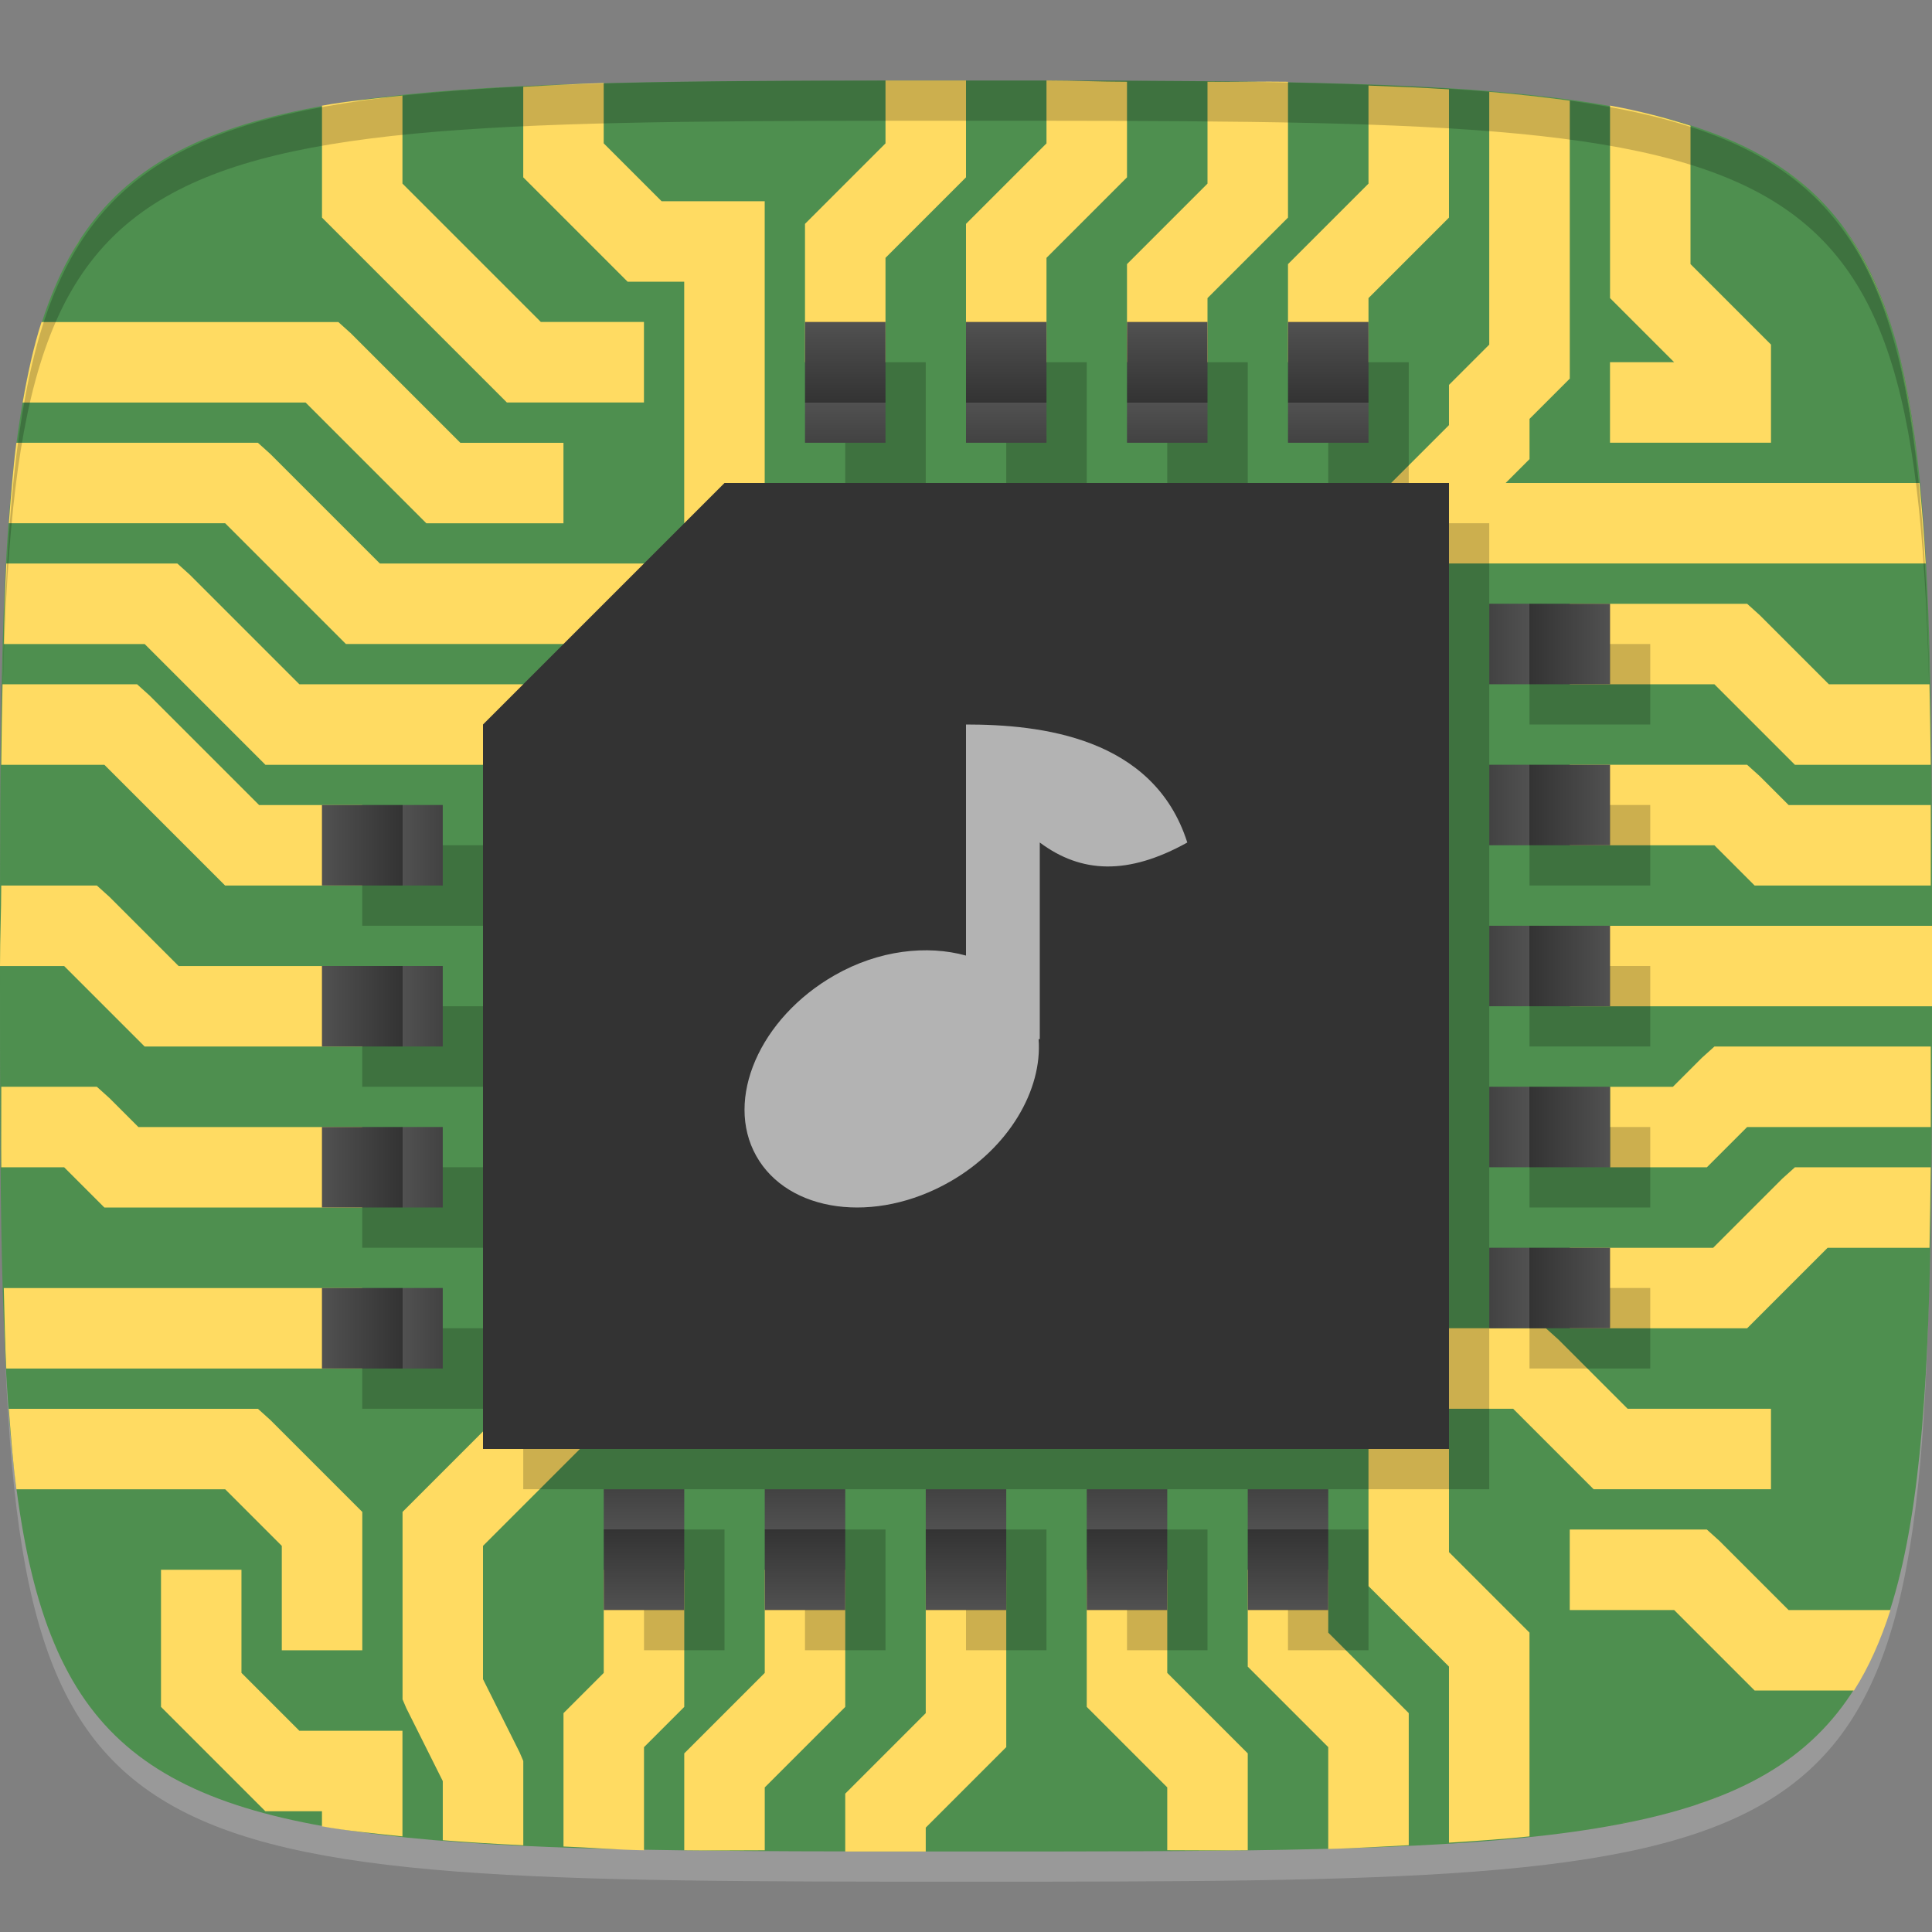 <?xml version="1.0" encoding="UTF-8" standalone="no"?>
<!-- Created with Inkscape (http://www.inkscape.org/) -->

<svg
   xmlns:dc="http://purl.org/dc/elements/1.1/"
   xmlns:cc="http://creativecommons.org/ns#"
   xmlns:rdf="http://www.w3.org/1999/02/22-rdf-syntax-ns#"
   xmlns:svg="http://www.w3.org/2000/svg"
   xmlns="http://www.w3.org/2000/svg"
   xmlns:xlink="http://www.w3.org/1999/xlink"
   xmlns:sodipodi="http://sodipodi.sourceforge.net/DTD/sodipodi-0.dtd"
   xmlns:inkscape="http://www.inkscape.org/namespaces/inkscape"
   width="48"
   height="48"
   id="svg2"
   version="1.1"
   inkscape:version="0.48.4 r9939"
   sodipodi:docname="yast_soundcard.svg">
  <rect width="100%" height="100%" fill="#808080" stroke="none"/>
  <defs
     id="defs4">
    <linearGradient
       id="linearGradient3861">
      <stop
         style="stop-color:#333333;stop-opacity:1;"
         offset="0"
         id="stop3863" />
      <stop
         style="stop-color:#515151;stop-opacity:1;"
         offset="1"
         id="stop3865" />
    </linearGradient>
    <linearGradient
       inkscape:collect="always"
       xlink:href="#linearGradient3861"
       id="linearGradient3867"
       x1="25"
       y1="10"
       x2="25"
       y2="8"
       gradientUnits="userSpaceOnUse"
       spreadMethod="repeat" />
    <linearGradient
       inkscape:collect="always"
       xlink:href="#linearGradient3861"
       id="linearGradient3881"
       x1="38"
       y1="24"
       x2="40"
       y2="24"
       gradientUnits="userSpaceOnUse"
       spreadMethod="repeat" />
    <linearGradient
       inkscape:collect="always"
       xlink:href="#linearGradient3861"
       id="linearGradient3890"
       x1="10"
       y1="25"
       x2="8"
       y2="25"
       gradientUnits="userSpaceOnUse"
       spreadMethod="repeat" />
    <linearGradient
       inkscape:collect="always"
       xlink:href="#linearGradient3861"
       id="linearGradient3899"
       x1="24"
       y1="38"
       x2="24"
       y2="40"
       gradientUnits="userSpaceOnUse"
       spreadMethod="repeat" />
    <linearGradient
       gradientUnits="userSpaceOnUse"
       y2="1006.362"
       x2="24"
       y1="1050.362"
       x1="24"
       id="linearGradient3776"
       xlink:href="#linearGradient3770"
       inkscape:collect="always" />
    <linearGradient
       y2="1022.362"
       x2="18"
       y1="1049.362"
       x1="45"
       spreadMethod="repeat"
       gradientTransform="translate(-40,0)"
       gradientUnits="userSpaceOnUse"
       id="linearGradient3991"
       xlink:href="#linearGradient3763-2"
       inkscape:collect="always" />
    <linearGradient
       y2="1007.362"
       x2="45"
       y1="1028.362"
       x1="24"
       spreadMethod="repeat"
       gradientTransform="translate(-40,0)"
       gradientUnits="userSpaceOnUse"
       id="linearGradient3989"
       xlink:href="#linearGradient3763-2"
       inkscape:collect="always" />
    <linearGradient
       id="linearGradient3763-2">
      <stop
         id="stop3765-8"
         offset="0"
         style="stop-color:#000000;stop-opacity:1;" />
      <stop
         id="stop3767-1"
         offset="1"
         style="stop-color:#ffffff;stop-opacity:1;" />
    </linearGradient>
    <linearGradient
       id="linearGradient3770">
      <stop
         id="stop3772"
         offset="0"
         style="stop-color:#d32f2f;stop-opacity:1;" />
      <stop
         id="stop3774"
         offset="1"
         style="stop-color:#d84848;stop-opacity:1;" />
    </linearGradient>
    <linearGradient
       inkscape:collect="always"
       xlink:href="#linearGradient3770"
       id="linearGradient3868"
       gradientUnits="userSpaceOnUse"
       x1="24"
       y1="1050.362"
       x2="24"
       y2="1006.362"
       gradientTransform="translate(-69,4.251)" />
  </defs>
  <sodipodi:namedview
     id="base"
     pagecolor="#ffffff"
     bordercolor="#666666"
     borderopacity="1.0"
     inkscape:pageopacity="0.0"
     inkscape:pageshadow="2"
     inkscape:zoom="5.9270833"
     inkscape:cx="-2.5661387"
     inkscape:cy="29.882832"
     inkscape:document-units="px"
     inkscape:current-layer="layer1"
     showgrid="true"
     inkscape:snap-bbox="false"
     inkscape:window-width="1301"
     inkscape:window-height="744"
     inkscape:window-x="65"
     inkscape:window-y="24"
     inkscape:window-maximized="1"
     inkscape:object-nodes="true"
     inkscape:snap-nodes="true"
     showguides="true"
     inkscape:guide-bbox="true">
    <inkscape:grid
       type="xygrid"
       id="grid3005"
       empspacing="6"
       visible="true"
       enabled="true"
       snapvisiblegridlinesonly="true" />
  </sodipodi:namedview>
  <g
     inkscape:label="Layer 1"
     inkscape:groupmode="layer"
     id="layer1"
     transform="translate(0,-1004.362)">
    <path
       id="path3788"
       d="m 24,1051.112 c -21.272,0 -23.663,-0.089 -23.938,-15.406 0.328,14.403 2.938,14.406 23.938,14.406 21,0 23.609,0 23.938,-14.406 -0.275,15.317 -2.666,15.406 -23.938,15.406 z"
       style="opacity:0.2;fill:#ffffff;fill-opacity:1;stroke:none"
       inkscape:connector-curvature="0" />
    <path
       style="fill:#4e8f4f;fill-opacity:1;stroke:none"
       d="m 24,1006.362 c -24,0 -24,0 -24,22 0,22 0,22 24,22 24,0 24,0 24,-22 0,-22 0,-22 -24,-22 z"
       id="path3757"
       inkscape:connector-curvature="0"
       sodipodi:nodetypes="zzzzz" />
    <g
       id="g3037"
       transform="translate(-46.998,1004.362)" />
    <g
       id="g3808"
       transform="translate(-52.998,1013.362)" />
    <path
       style="fill:#ffdb62;fill-opacity:1;stroke:none"
       d="m 22,1006.362 0,1.562 -1.719,1.719 -0.281,0.281 0,0.438 0,3 2,0 0,-2.594 1.719,-1.719 0.281,-0.281 0,-0.406 0,-2 c -0.756,0 -1.291,-7e-4 -2,0 z m 4,0 0,1.562 -1.719,1.719 -0.281,0.281 0,0.438 0,3 2,0 0,-2.594 1.719,-1.719 0.281,-0.281 0,-0.406 0,-1.969 c -0.664,0 -1.291,-0.031 -2,-0.031 z m 4,0.031 0,2.531 -1.719,1.719 -0.281,0.281 0,0.438 0,2 2,0 0,-1.594 1.719,-1.719 0.281,-0.281 0,-0.406 0,-2.969 c -0.582,-0.011 -1.375,0.01 -2,0 z m -15,0.031 c -0.687,0.018 -1.375,0.064 -2,0.094 l 0,1.844 0,0.406 0.281,0.281 2,2 0.312,0.312 0.406,0 1,0 0,6 2,0 0,-7 0,-1 -1,0 -1.562,0 -1.438,-1.438 0,-1.5 z m 19,0.062 0,2.438 -1.719,1.719 -0.281,0.281 0,0.438 0,2 2,0 0,-1.594 1.719,-1.719 0.281,-0.281 0,-0.406 0,-2.781 c -0.632,-0.04 -1.299,-0.068 -2,-0.094 z m -21.125,0.031 c -1.042,0.051 -1.995,0.126 -2.875,0.219 0.875,-0.092 1.84,-0.168 2.875,-0.219 z m -2.875,0.22 c -0.721,0.076 -1.379,0.138 -2,0.25 l 0,2.375 0,0.406 0.281,0.281 4,4 0.312,0.312 0.406,0 3,0 0,-2 -2.562,0 -3.438,-3.438 0,-2.188 z m 27,-0.094 0,6.281 -0.719,0.719 -0.281,0.281 0,0.438 0,0.562 -1.438,1.438 -3.562,0 -0.312,0 -0.25,0.156 -2.75,1.844 -18.25,0 -2.719,-2.719 -0.312,-0.281 -0.406,0 -5.594,0 c -0.08,0.609 -0.136,1.306 -0.188,2 l 5.375,0 2.688,2.688 0.312,0.312 0.406,0 19,0 0.312,0 0.25,-0.188 2.719,-1.812 1.281,0 -0.281,0.281 -0.281,0.281 0,0.438 0,18 -8,0 0,2 9.594,0 0.406,0.406 0,3.594 0,0.406 0.281,0.281 1.719,1.719 0,4.375 c 0.692,-0.043 1.386,-0.092 2,-0.156 l 0,-4.625 0,-0.438 -0.281,-0.281 -1.719,-1.719 0,-3.562 1.594,0 1.688,1.688 0.312,0.312 0.406,0 4,0 0,-2 -3.562,0 -1.719,-1.719 -0.312,-0.281 -0.406,0 -3.562,0 -0.438,-0.438 0,-17.156 1.406,-1.406 12.438,0 c -0.039,-0.715 -0.093,-1.368 -0.156,-2 l -10.281,0 0.312,-0.312 0.281,-0.281 0,-0.406 0,-0.594 0.719,-0.719 0.281,-0.281 0,-0.406 0,-6.5 c -0.609,-0.084 -1.306,-0.162 -2,-0.219 z m 10.688,9.719 c -0.127,-1.272 -0.306,-2.407 -0.562,-3.375 0.263,0.98 0.434,2.088 0.562,3.375 z m -0.562,-3.375 c -0.329,-1.238 -0.78,-2.245 -1.406,-3.062 0.619,0.815 1.078,1.838 1.406,3.062 z m -7.125,-6 0,4.375 0,0.406 0.281,0.281 1.312,1.312 -1.594,0 0,2 3,0 1,0 0,-1 0,-1 0,-0.438 -0.281,-0.281 -1.719,-1.719 0,-3.438 c -0.604,-0.192 -1.267,-0.368 -2,-0.5 z m 4.406,1.656 c 0.335,0.243 0.631,0.515 0.906,0.812 -0.278,-0.296 -0.568,-0.571 -0.906,-0.812 z M 2,1010.3 c -0.194,0.297 -0.373,0.625 -0.531,0.969 0.16,-0.345 0.334,-0.671 0.531,-0.969 z m -0.531,0.969 c -0.135,0.293 -0.264,0.608 -0.375,0.938 0.112,-0.332 0.238,-0.642 0.375,-0.938 z m -0.438,1.094 c -0.195,0.606 -0.34,1.265 -0.469,2 l 7.031,0 2.688,2.688 0.312,0.312 0.406,0 3,0 0,-2 -2.562,0 -2.719,-2.719 -0.312,-0.281 -0.406,0 -6.969,0 z m -0.875,6 c -0.034,0.624 -0.042,1.309 -0.062,2 l 3.5,0 2.688,2.688 0.312,0.312 0.406,0 11,0 0,-2 -10.562,0 -2.719,-2.719 -0.312,-0.281 -0.406,0 -3.844,0 z m 38.844,1 0,2 3.594,0 1.688,1.688 0.312,0.312 0.406,0 2.969,0 c -0.006,-0.633 -0.019,-1.413 -0.031,-2 l -2.5,0 -1.719,-1.719 -0.312,-0.281 -0.406,0 -4,0 z m -38.938,2 c -0.012,0.587 -0.025,1.367 -0.031,2 l 2.562,0 2.688,2.688 0.312,0.312 0.406,0 3,0 0,-2 -2.562,0 -2.719,-2.719 -0.312,-0.281 -0.406,0 -2.938,0 z m 38.938,2 0,2 3.594,0 0.688,0.688 0.312,0.312 0.406,0 3.969,0 c -9.8e-4,-0.707 0.004,-1.343 0,-2 l -3.531,0 -0.719,-0.719 -0.312,-0.281 -0.406,0 -4,0 z m -38.969,3 c -9.84e-4,0.707 -0.031,1.241 -0.031,2 l 1.594,0 1.688,1.688 0.312,0.312 0.406,0 5,0 0,-2 -4.562,0 -1.719,-1.719 -0.312,-0.281 -0.406,0 -1.969,0 z m 38.969,1 0,2 9,0 c 1.2e-4,-0.366 0,-0.621 0,-1 0,-0.379 1.2e-4,-0.634 0,-1 l -9,0 z m 3.594,3 -0.312,0.281 -0.719,0.719 -1.562,0 0,2 2,0 0.406,0 0.312,-0.312 0.688,-0.688 4.562,0 c 0.004,-0.657 -9.8e-4,-1.293 0,-2 l -4.969,0 -0.406,0 z m -42.562,1 c 0.002,0.682 -0.006,1.367 0,2 l 1.562,0 0.688,0.688 0.312,0.312 0.406,0 6,0 0,-2 -5.562,0 -0.719,-0.719 -0.312,-0.281 -0.406,0 -1.969,0 z m 44.562,2 -0.312,0.281 -1.719,1.719 -3.562,0 0,2 4,0 0.406,0 0.312,-0.312 1.688,-1.688 2.531,0 c 0.012,-0.587 0.025,-1.367 0.031,-2 l -2.969,0 -0.406,0 z m -44.5,3 c 0.02,0.691 0.028,1.376 0.062,2 l 8.844,0 0,-2 -8.906,0 z m 14.5,1 -0.312,0.281 -4,4 -0.281,0.281 0,0.438 0,4 0,0.219 0.094,0.219 0.906,1.812 0,1.469 c 0.641,0.052 1.282,0.091 2,0.125 l 0,-1.844 0,-0.25 -0.094,-0.219 L 12,1046.081 l 0,-3.312 3.406,-3.406 2.594,0 0,-2 -3,0 -0.406,0 z m 33.25,0.75 c -0.028,0.596 -0.051,1.147 -0.094,1.688 0.046,-0.539 0.063,-1.091 0.094,-1.688 z m -47.625,1.25 c 0.052,0.694 0.107,1.391 0.188,2 l 5.188,0 1.406,1.406 0,2.594 2,0 0,-3 0,-0.438 -0.281,-0.281 -2,-2 -0.312,-0.281 -0.406,0 -5.781,0 z m 38.781,3 0,2 2.594,0 1.688,1.688 0.312,0.312 0.406,0 2.062,0 c 0.366,-0.575 0.665,-1.248 0.906,-2 l -2.531,0 -1.719,-1.719 -0.312,-0.281 -0.406,0 -3,0 z m -35,1 0,3 0,0.406 0.281,0.281 2,2 0.312,0.312 0.406,0 1,0 0,0.375 c 0.621,0.112 1.279,0.174 2,0.25 l 0,-1.625 0,-1 -1,0 -1.562,0 -1.438,-1.438 0,-2.562 -2,0 z m 6,6.625 c 0.272,0.029 0.588,0.07 0.875,0.094 -0.294,-0.025 -0.604,-0.065 -0.875,-0.094 z m 5,-6.625 0,2.562 -0.719,0.719 -0.281,0.281 0,0.438 0,2.875 c 0.656,0.024 1.281,0.08 2,0.094 l 0,-2.562 0.719,-0.719 0.281,-0.281 0,-0.406 0,-3 -2,0 z m 4,0 0,2.562 -1.719,1.719 -0.281,0.281 0,0.438 0,1.969 c 0.598,0.01 1.358,0 2,0 l 0,-1.562 1.719,-1.719 0.281,-0.281 0,-0.406 0,-3 -2,0 z m 4,0 0,3.562 -1.719,1.719 -0.281,0.281 0,0.438 0,1 c 0.686,0 1.268,-2e-4 2,0 l 0,-0.594 1.719,-1.719 0.281,-0.281 0,-0.406 0,-4 -2,0 z m 4,0 0,3 0,0.406 0.281,0.281 1.719,1.719 0,1.562 c 0.642,0 1.402,0.01 2,0 l 0,-1.969 0,-0.438 -0.281,-0.281 -1.719,-1.719 0,-2.562 -2,0 z m 4,0 0,2 0,0.406 0.281,0.281 1.719,1.719 0,2.531 c 0.687,-0.018 1.375,-0.064 2,-0.094 l 0,-2.844 0,-0.438 -0.281,-0.281 -1.719,-1.719 0,-1.562 -2,0 z m -29.812,1.406 c 0.087,0.237 0.181,0.47 0.281,0.688 -0.102,-0.22 -0.193,-0.447 -0.281,-0.688 z m 0.281,0.688 c 0.099,0.215 0.2,0.429 0.312,0.625 -0.116,-0.201 -0.211,-0.405 -0.312,-0.625 z m 41.594,3.375 c -0.299,0.131 -0.601,0.266 -0.938,0.375 0.332,-0.11 0.642,-0.244 0.938,-0.375 z m -2.281,0.719 c -0.404,0.089 -0.831,0.18 -1.281,0.25 0.452,-0.071 0.876,-0.159 1.281,-0.25 z"
       id="path3981"
       inkscape:connector-curvature="0" />
    <path
       style="fill:#000000;fill-opacity:1;stroke:none;opacity:0.2"
       d="M 24 2 C 2.728 2 0.337 2.089 0.062 17.406 C 0.391 3.003 3 3 24 3 C 45 3 47.609 3.003 47.938 17.406 C 47.663 2.089 45.272 2 24 2 z "
       transform="translate(0,1004.362)"
       id="path3770" />
    <g
       id="g3908"
       transform="translate(1,1)"
       style="fill:#000000;fill-opacity:1;opacity:0.2">
      <path
         style="fill:#000000;fill-opacity:1;stroke:none"
         d="m 12,18 0,18 24,0 0,-24 -18,0 z"
         transform="translate(0,1004.362)"
         id="path3910"
         inkscape:connector-curvature="0"
         sodipodi:nodetypes="cccccc" />
      <path
         style="fill:#000000;fill-opacity:1;stroke:none"
         d="m 20,8 0,3 2,0 0,-3 -2,0 z m 4,0 0,3 2,0 0,-3 -2,0 z m 4,0 0,3 2,0 0,-3 -2,0 z m 4,0 0,3 2,0 0,-3 -2,0 z"
         transform="translate(0,1004.362)"
         id="path3912"
         inkscape:connector-curvature="0" />
      <path
         style="fill:#000000;fill-opacity:1;stroke:none"
         d="m 37,15 0,2 3,0 0,-2 -3,0 z m 0,4 0,2 3,0 0,-2 -3,0 z m 0,4 0,2 3,0 0,-2 -3,0 z m 0,4 0,2 3,0 0,-2 -3,0 z m 0,4 0,2 3,0 0,-2 -3,0 z"
         transform="translate(0,1004.362)"
         id="path3914"
         inkscape:connector-curvature="0" />
      <path
         style="fill:#000000;fill-opacity:1;stroke:none"
         d="m 15,37 0,3 2,0 0,-3 -2,0 z m 4,0 0,3 2,0 0,-3 -2,0 z m 4,0 0,3 2,0 0,-3 -2,0 z m 4,0 0,3 2,0 0,-3 -2,0 z m 4,0 0,3 2,0 0,-3 -2,0 z"
         transform="translate(0,1004.362)"
         id="path3916"
         inkscape:connector-curvature="0" />
      <path
         style="fill:#000000;fill-opacity:1;stroke:none"
         d="m 8,20 0,2 3,0 0,-2 -3,0 z m 0,4 0,2 3,0 0,-2 -3,0 z m 0,4 0,2 3,0 0,-2 -3,0 z m 0,4 0,2 3,0 0,-2 -3,0 z"
         transform="translate(0,1004.362)"
         id="path3918"
         inkscape:connector-curvature="0" />
    </g>
    <g
       id="g3901">
      <path
         sodipodi:nodetypes="cccccc"
         inkscape:connector-curvature="0"
         id="rect3025"
         transform="translate(0,1004.362)"
         d="m 12,18 0,18 24,0 0,-24 -18,0 z"
         style="fill:#333333;fill-opacity:1;stroke:none" />
      <path
         id="rect3796"
         transform="translate(0,1004.362)"
         d="M 20 8 L 20 11 L 22 11 L 22 8 L 20 8 z M 24 8 L 24 11 L 26 11 L 26 8 L 24 8 z M 28 8 L 28 11 L 30 11 L 30 8 L 28 8 z M 32 8 L 32 11 L 34 11 L 34 8 L 32 8 z "
         style="fill:url(#linearGradient3867);fill-opacity:1;stroke:none" />
      <path
         id="rect3804"
         transform="translate(0,1004.362)"
         d="M 37 15 L 37 17 L 40 17 L 40 15 L 37 15 z M 37 19 L 37 21 L 40 21 L 40 19 L 37 19 z M 37 23 L 37 25 L 40 25 L 40 23 L 37 23 z M 37 27 L 37 29 L 40 29 L 40 27 L 37 27 z M 37 31 L 37 33 L 40 33 L 40 31 L 37 31 z "
         style="fill:url(#linearGradient3881);fill-opacity:1;stroke:none" />
      <path
         id="rect3823"
         transform="translate(0,1004.362)"
         d="M 15 37 L 15 40 L 17 40 L 17 37 L 15 37 z M 19 37 L 19 40 L 21 40 L 21 37 L 19 37 z M 23 37 L 23 40 L 25 40 L 25 37 L 23 37 z M 27 37 L 27 40 L 29 40 L 29 37 L 27 37 z M 31 37 L 31 40 L 33 40 L 33 37 L 31 37 z "
         style="fill:url(#linearGradient3899);fill-opacity:1;stroke:none" />
      <path
         id="rect3838"
         transform="translate(0,1004.362)"
         d="M 8 20 L 8 22 L 11 22 L 11 20 L 8 20 z M 8 24 L 8 26 L 11 26 L 11 24 L 8 24 z M 8 28 L 8 30 L 11 30 L 11 28 L 8 28 z M 8 32 L 8 34 L 11 34 L 11 32 L 8 32 z "
         style="fill:url(#linearGradient3890);fill-opacity:1.0;stroke:none" />
    </g>
    <g
       id="g3037-2"
       transform="translate(-115.998,1008.613)" />
    <g
       id="g3808-9"
       transform="translate(-121.998,1017.613)" />
    <path
       style="fill:#b3b3b3;fill-opacity:1;stroke:none"
       d="m 24,1022.362 0,5.741 c -0.962,-0.266 -2.163,-0.14 -3.264,0.489 -1.863,1.064 -2.738,3.08 -1.947,4.489 0.791,1.409 2.948,1.705 4.81,0.641 1.471,-0.84 2.301,-2.286 2.205,-3.542 l 0.029,0 0,-4.886 c 1.029,0.768 2.191,0.819 3.665,0 -0.837,-2.628 -3.665,-2.932 -5.497,-2.932 z"
       id="path3790"
       inkscape:connector-curvature="0" />
  </g>
</svg>
